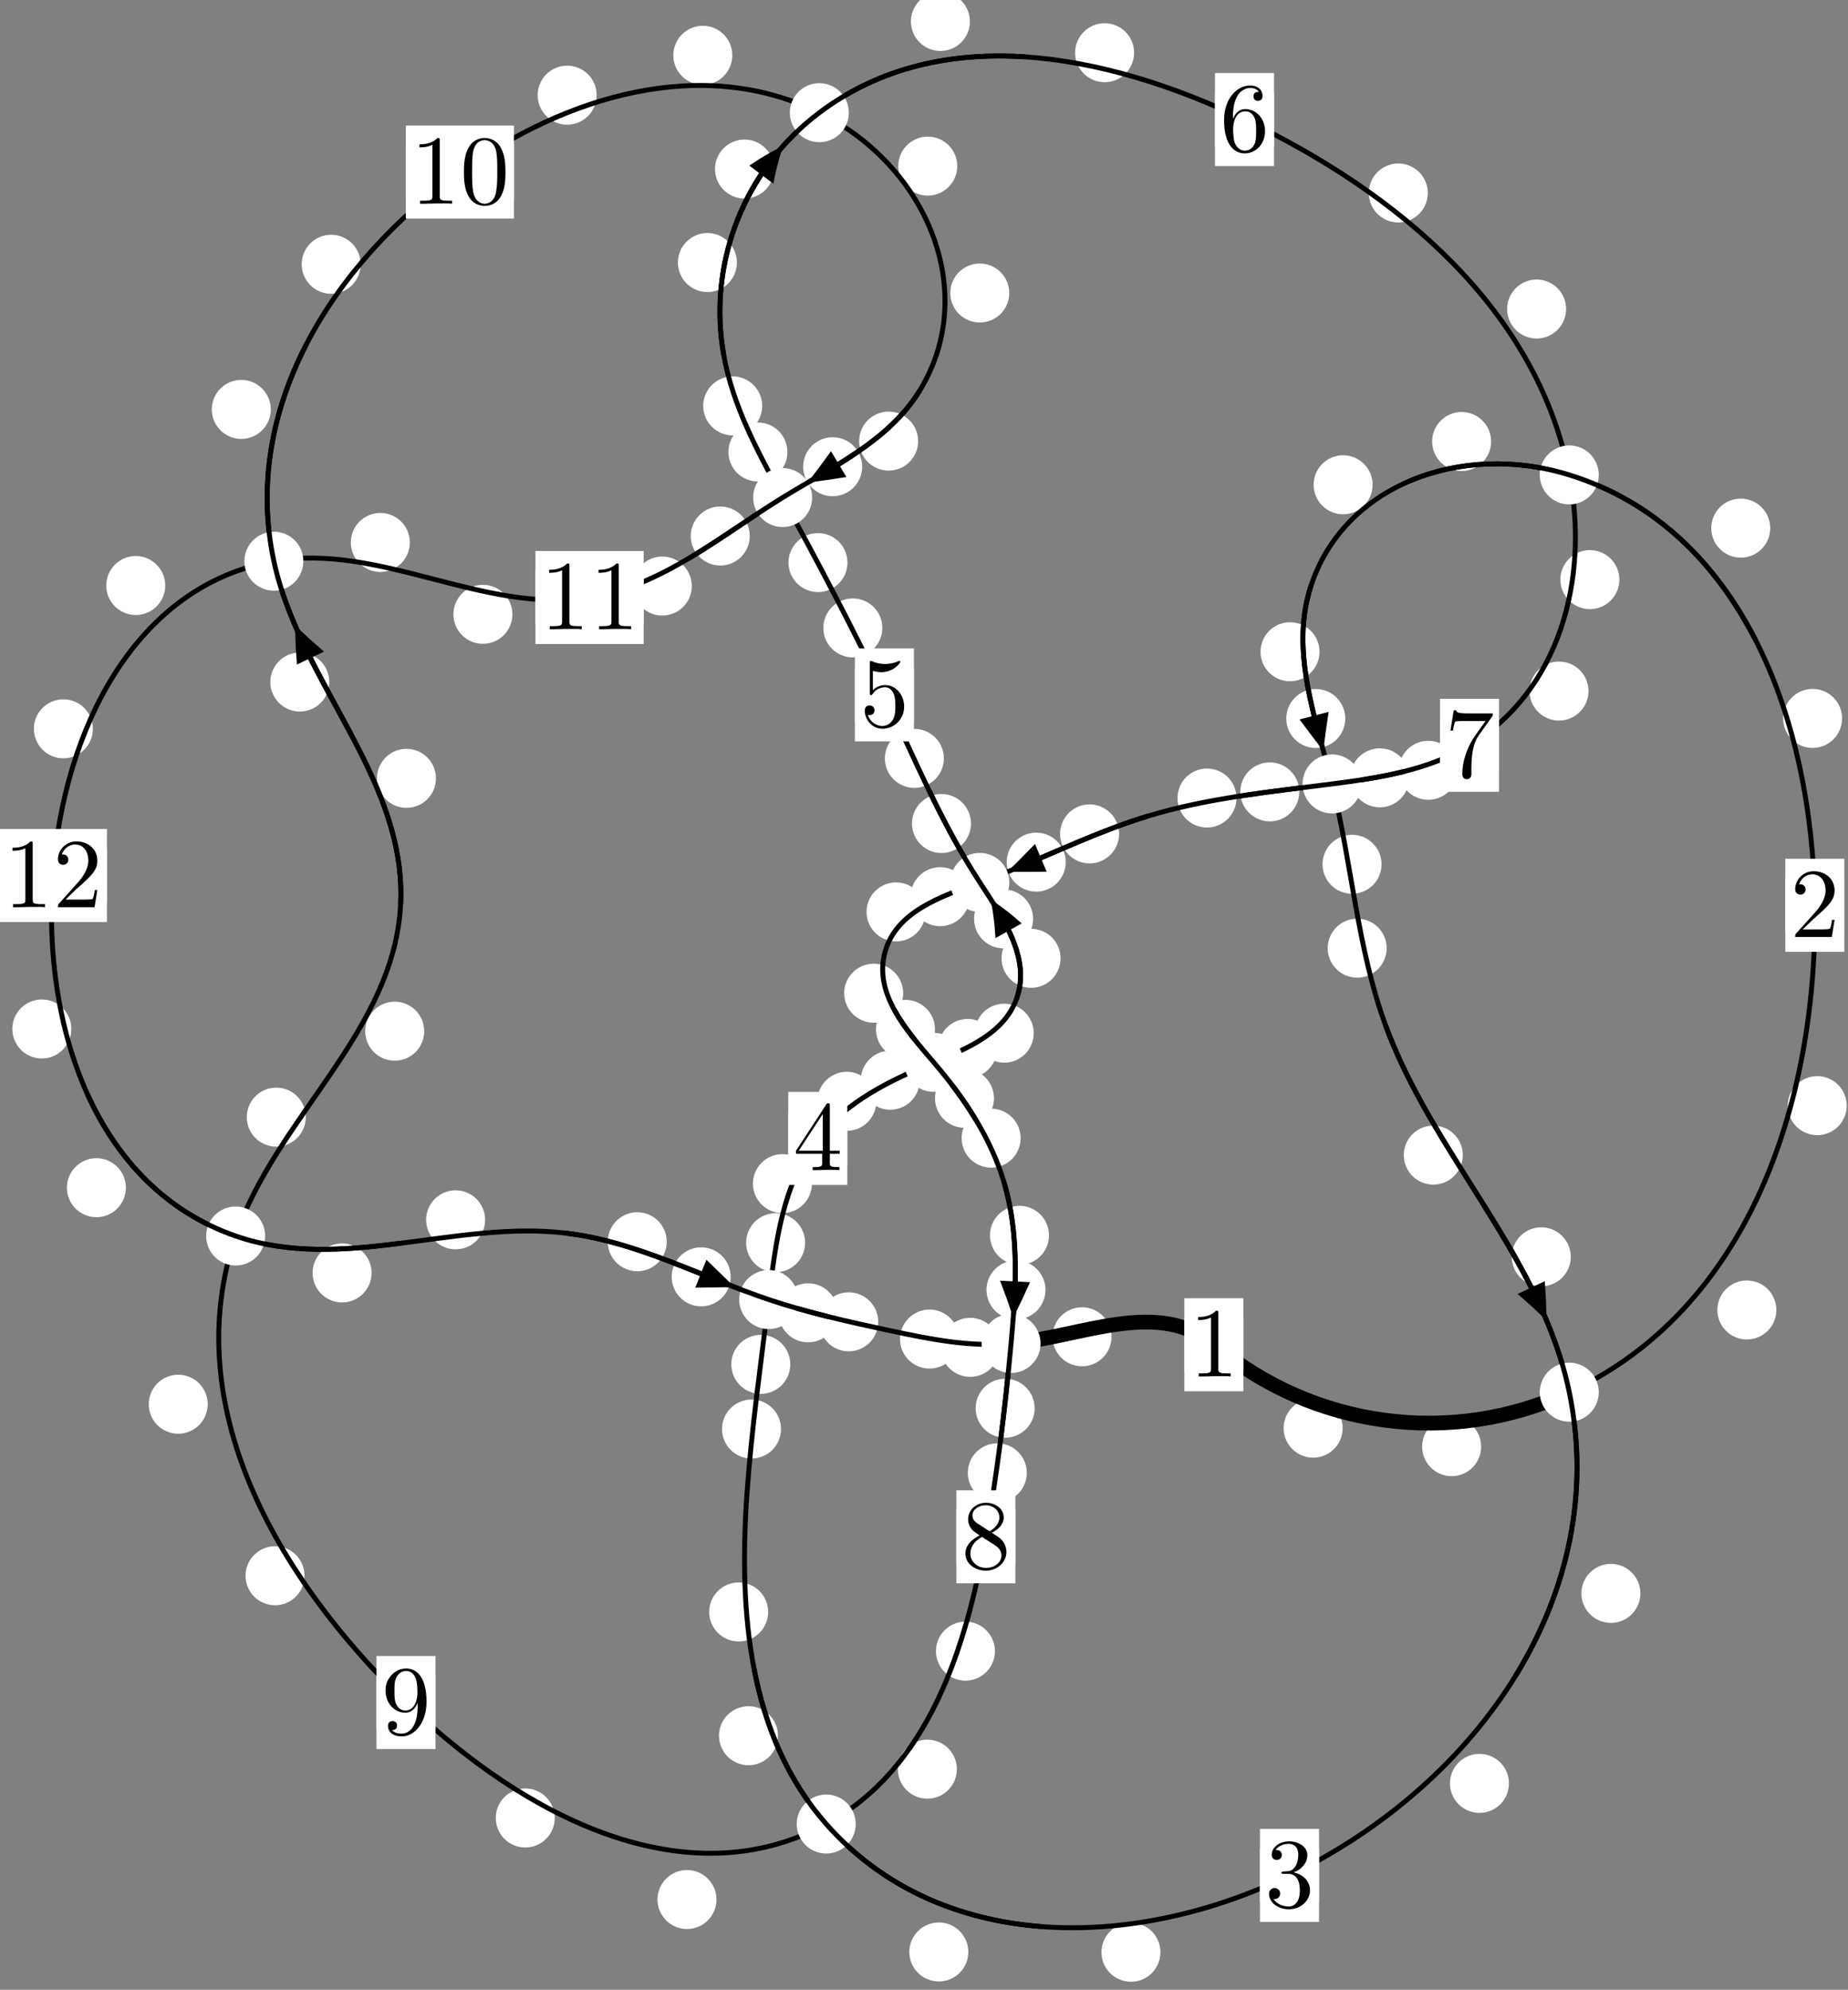 <?xml version="1.0"?>
<!-- Created by MetaPost 1.999 on 2021.07.06:0017 -->
<svg version="1.1" xmlns="http://www.w3.org/2000/svg" xmlns:xlink="http://www.w3.org/1999/xlink" width="187.24" height="201.525" viewBox="0 0 187.24 201.525">
<rect x="0" y="0" width="187.24" height="201.525" fill="#808080" stroke="none"/>
<!-- Original BoundingBox: -159.127640 -59.711349 28.112442 141.813995 -->
  <defs>
    <g transform="scale(0.01,0.01)" id="GLYPHcmr10_48">
      <path style="fill-rule: evenodd;" d="M460 -320C460 -400,455 -480,420 -554C374 -650,292 -666,250 -666C190 -666,117 -640,76 -547C44 -478,39 -400,39 -320C39 -245,43 -155,84 -79C127 2,200 22,249 22C303 22,379 1,423 -94C455 -163,460 -241,460 -320M249 -0C210 -0,151 -25,133 -121C122 -181,122 -273,122 -332C122 -396,122 -462,130 -516C149 -635,224 -644,249 -644C282 -644,348 -626,367 -527C377 -471,377 -395,377 -332C377 -257,377 -189,366 -125C351 -30,294 -0,249 -0"></path>
    </g>
    <g transform="scale(0.01,0.01)" id="GLYPHcmr10_49">
      <path style="fill-rule: evenodd;" d="M294 -640C294 -664,294 -666,271 -666C209 -602,121 -602,89 -602L89 -571C109 -571,168 -571,220 -597L220 -79C220 -43,217 -31,127 -31L95 -31L95 -0L257 -0L130 -3L217 -3L257 -3L297 -3L384 -3L419 -0L419 -31L387 -31C297 -31,294 -42,294 -79"></path>
    </g>
    <g transform="scale(0.01,0.01)" id="GLYPHcmr10_50">
      <path style="fill-rule: evenodd;" d="M127 -77L233 -180C389 -318,449 -372,449 -472C449 -586,359 -666,237 -666C124 -666,50 -574,50 -485C50 -429,100 -429,103 -429C120 -429,155 -441,155 -482C155 -508,137 -534,102 -534C94 -534,92 -534,89 -533C112 -598,166 -635,224 -635C315 -635,358 -554,358 -472C358 -392,308 -313,253 -251L61 -37C50 -26,50 -24,50 -0L421 -0L449 -174L424 -174C419 -144,412 -100,402 -85C395 -77,329 -77,307 -77"></path>
    </g>
    <g transform="scale(0.01,0.01)" id="GLYPHcmr10_51">
      <path style="fill-rule: evenodd;" d="M290 -352C372 -379,430 -449,430 -528C430 -610,342 -666,246 -666C145 -666,69 -606,69 -530C69 -497,91 -478,120 -478C151 -478,171 -500,171 -529C171 -579,124 -579,109 -579C140 -628,206 -641,242 -641C283 -641,338 -619,338 -529C338 -517,336 -459,310 -415C280 -367,246 -364,221 -363C213 -362,189 -360,182 -360C174 -359,167 -358,167 -348C167 -337,174 -337,191 -337L235 -337C317 -337,354 -269,354 -171C354 -35,285 -6,241 -6C198 -6,123 -23,88 -82C123 -77,154 -99,154 -137C154 -173,127 -193,98 -193C74 -193,42 -179,42 -135C42 -44,135 22,244 22C366 22,457 -69,457 -171C457 -253,394 -331,290 -352"></path>
    </g>
    <g transform="scale(0.01,0.01)" id="GLYPHcmr10_52">
      <path style="fill-rule: evenodd;" d="M294 -165L294 -78C294 -42,292 -31,218 -31L197 -31L197 -0L332 -0L238 -3L290 -3L332 -3L374 -3L427 -3L468 -0L468 -31L447 -31C373 -31,371 -42,371 -78L371 -165L471 -165L471 -196L371 -196L371 -651C371 -671,371 -677,355 -677C346 -677,343 -677,335 -665L28 -196L28 -165M300 -196L56 -196L300 -569"></path>
    </g>
    <g transform="scale(0.01,0.01)" id="GLYPHcmr10_53">
      <path style="fill-rule: evenodd;" d="M449 -201C449 -320,367 -420,259 -420C211 -420,168 -404,132 -369L132 -564C152 -558,185 -551,217 -551C340 -551,410 -642,410 -655C410 -661,407 -666,400 -666C399 -666,397 -666,392 -663C372 -654,323 -634,256 -634C216 -634,170 -641,123 -662C115 -665,113 -665,111 -665C101 -665,101 -657,101 -641L101 -345C101 -327,101 -319,115 -319C122 -319,124 -322,128 -328C139 -344,176 -398,257 -398C309 -398,334 -352,342 -334C358 -297,360 -258,360 -208C360 -173,360 -113,336 -71C312 -32,275 -6,229 -6C156 -6,99 -59,82 -118C85 -117,88 -116,99 -116C132 -116,149 -141,149 -165C149 -189,132 -214,99 -214C85 -214,50 -207,50 -161C50 -75,119 22,231 22C347 22,449 -74,449 -201"></path>
    </g>
    <g transform="scale(0.01,0.01)" id="GLYPHcmr10_54">
      <path style="fill-rule: evenodd;" d="M132 -328L132 -352C132 -605,256 -641,307 -641C331 -641,373 -635,395 -601C380 -601,340 -601,340 -556C340 -525,364 -510,386 -510C402 -510,432 -519,432 -558C432 -618,388 -666,305 -666C177 -666,42 -537,42 -316C42 -49,158 22,251 22C362 22,457 -72,457 -204C457 -331,368 -427,257 -427C189 -427,152 -376,132 -328M251 -6C188 -6,158 -66,152 -81C134 -128,134 -208,134 -226C134 -304,166 -404,256 -404C272 -404,318 -404,349 -342C367 -305,367 -254,367 -205C367 -157,367 -107,350 -71C320 -11,274 -6,251 -6"></path>
    </g>
    <g transform="scale(0.01,0.01)" id="GLYPHcmr10_55">
      <path style="fill-rule: evenodd;" d="M476 -609C485 -621,485 -623,485 -644L242 -644C120 -644,118 -657,114 -676L89 -676L56 -470L81 -470C84 -486,93 -549,106 -561C113 -567,191 -567,204 -567L411 -567C400 -551,321 -442,299 -409C209 -274,176 -135,176 -33C176 -23,176 22,222 22C268 22,268 -23,268 -33L268 -84C268 -139,271 -194,279 -248C283 -271,297 -357,341 -419"></path>
    </g>
    <g transform="scale(0.01,0.01)" id="GLYPHcmr10_56">
      <path style="fill-rule: evenodd;" d="M163 -457C117 -487,113 -521,113 -538C113 -599,178 -641,249 -641C322 -641,386 -589,386 -517C386 -460,347 -412,287 -377M309 -362C381 -399,430 -451,430 -517C430 -609,341 -666,250 -666C150 -666,69 -592,69 -499C69 -481,71 -436,113 -389C124 -377,161 -352,186 -335C128 -306,42 -250,42 -151C42 -45,144 22,249 22C362 22,457 -61,457 -168C457 -204,446 -249,408 -291C389 -312,373 -322,309 -362M209 -320L332 -242C360 -223,407 -193,407 -132C407 -58,332 -6,250 -6C164 -6,92 -68,92 -151C92 -209,124 -273,209 -320"></path>
    </g>
    <g transform="scale(0.01,0.01)" id="GLYPHcmr10_57">
      <path style="fill-rule: evenodd;" d="M367 -318L367 -286C367 -52,263 -6,205 -6C188 -6,134 -8,107 -42C151 -42,159 -71,159 -88C159 -119,135 -134,113 -134C97 -134,67 -125,67 -86C67 -19,121 22,206 22C335 22,457 -114,457 -329C457 -598,342 -666,253 -666C198 -666,149 -648,106 -603C65 -558,42 -516,42 -441C42 -316,130 -218,242 -218C303 -218,344 -260,367 -318M243 -241C227 -241,181 -241,150 -304C132 -341,132 -391,132 -440C132 -494,132 -541,153 -578C180 -628,218 -641,253 -641C299 -641,332 -607,349 -562C361 -530,365 -467,365 -421C365 -338,331 -241,243 -241"></path>
    </g>
  </defs>
  <path d="M136.036 144.644C136.036 143.851,135.721 143.091,135.16 142.53C134.6 141.97,133.84 141.655,133.047 141.655C132.254 141.655,131.494 141.97,130.934 142.53C130.373 143.091,130.058 143.851,130.058 144.644C130.058 145.436,130.373 146.196,130.934 146.757C131.494 147.317,132.254 147.632,133.047 147.632C133.84 147.632,134.6 147.317,135.16 146.757C135.721 146.196,136.036 145.436,136.036 144.644Z" style="fill: rgb(100%,100%,100%);stroke: none;"></path>
  <path d="M125.981 136.194C125.981 135.402,125.666 134.641,125.105 134.081C124.545 133.521,123.785 133.206,122.992 133.206C122.199 133.206,121.439 133.521,120.879 134.081C120.318 134.641,120.003 135.402,120.003 136.194C120.003 136.987,120.318 137.747,120.879 138.308C121.439 138.868,122.199 139.183,122.992 139.183C123.785 139.183,124.545 138.868,125.105 138.308C125.666 137.747,125.981 136.987,125.981 136.194Z" style="fill: rgb(100%,100%,100%);stroke: none;"></path>
  <path d="M179.98 132.673C179.98 131.88,179.665 131.12,179.105 130.56C178.544 129.999,177.784 129.684,176.991 129.684C176.199 129.684,175.439 129.999,174.878 130.56C174.318 131.12,174.003 131.88,174.003 132.673C174.003 133.466,174.318 134.226,174.878 134.786C175.439 135.347,176.199 135.662,176.991 135.662C177.784 135.662,178.544 135.347,179.105 134.786C179.665 134.226,179.98 133.466,179.98 132.673Z" style="fill: rgb(100%,100%,100%);stroke: none;"></path>
  <path d="M150.07 146.517C150.07 145.724,149.755 144.964,149.194 144.403C148.634 143.843,147.874 143.528,147.081 143.528C146.288 143.528,145.528 143.843,144.968 144.403C144.407 144.964,144.092 145.724,144.092 146.517C144.092 147.309,144.407 148.069,144.968 148.63C145.528 149.19,146.288 149.505,147.081 149.505C147.874 149.505,148.634 149.19,149.194 148.63C149.755 148.069,150.07 147.309,150.07 146.517Z" style="fill: rgb(100%,100%,100%);stroke: none;"></path>
  <path d="M186.643 72.761C186.643 71.969,186.329 71.208,185.768 70.648C185.208 70.088,184.447 69.773,183.655 69.773C182.862 69.773,182.102 70.088,181.541 70.648C180.981 71.208,180.666 71.969,180.666 72.761C180.666 73.554,180.981 74.314,181.541 74.875C182.102 75.435,182.862 75.75,183.655 75.75C184.447 75.75,185.208 75.435,185.768 74.875C186.329 74.314,186.643 73.554,186.643 72.761Z" style="fill: rgb(100%,100%,100%);stroke: none;"></path>
  <path d="M187.112 111.98C187.112 111.187,186.798 110.427,186.237 109.866C185.677 109.306,184.916 108.991,184.124 108.991C183.331 108.991,182.571 109.306,182.01 109.866C181.45 110.427,181.135 111.187,181.135 111.98C181.135 112.772,181.45 113.532,182.01 114.093C182.571 114.653,183.331 114.968,184.124 114.968C184.916 114.968,185.677 114.653,186.237 114.093C186.798 113.532,187.112 112.772,187.112 111.98Z" style="fill: rgb(100%,100%,100%);stroke: none;"></path>
  <path d="M151.082 44.715C151.082 43.922,150.768 43.162,150.207 42.602C149.647 42.041,148.886 41.726,148.094 41.726C147.301 41.726,146.541 42.041,145.98 42.602C145.42 43.162,145.105 43.922,145.105 44.715C145.105 45.508,145.42 46.268,145.98 46.828C146.541 47.389,147.301 47.704,148.094 47.704C148.886 47.704,149.647 47.389,150.207 46.828C150.768 46.268,151.082 45.508,151.082 44.715Z" style="fill: rgb(100%,100%,100%);stroke: none;"></path>
  <path d="M179.361 53.489C179.361 52.696,179.047 51.936,178.486 51.376C177.926 50.815,177.165 50.5,176.373 50.5C175.58 50.5,174.82 50.815,174.259 51.376C173.699 51.936,173.384 52.696,173.384 53.489C173.384 54.282,173.699 55.042,174.259 55.602C174.82 56.163,175.58 56.478,176.373 56.478C177.165 56.478,177.926 56.163,178.486 55.602C179.047 55.042,179.361 54.282,179.361 53.489Z" style="fill: rgb(100%,100%,100%);stroke: none;"></path>
  <path d="M133.694 66.01C133.694 65.217,133.379 64.457,132.819 63.896C132.258 63.336,131.498 63.021,130.706 63.021C129.913 63.021,129.153 63.336,128.592 63.896C128.032 64.457,127.717 65.217,127.717 66.01C127.717 66.802,128.032 67.562,128.592 68.123C129.153 68.683,129.913 68.998,130.706 68.998C131.498 68.998,132.258 68.683,132.819 68.123C133.379 67.562,133.694 66.802,133.694 66.01Z" style="fill: rgb(100%,100%,100%);stroke: none;"></path>
  <path d="M139.073 49.098C139.073 48.305,138.758 47.545,138.198 46.984C137.637 46.424,136.877 46.109,136.084 46.109C135.292 46.109,134.531 46.424,133.971 46.984C133.411 47.545,133.096 48.305,133.096 49.098C133.096 49.89,133.411 50.651,133.971 51.211C134.531 51.772,135.292 52.086,136.084 52.086C136.877 52.086,137.637 51.772,138.198 51.211C138.758 50.651,139.073 49.89,139.073 49.098Z" style="fill: rgb(100%,100%,100%);stroke: none;"></path>
  <path d="M139.977 87.533C139.977 86.74,139.662 85.98,139.101 85.42C138.541 84.859,137.78 84.544,136.988 84.544C136.195 84.544,135.435 84.859,134.874 85.42C134.314 85.98,133.999 86.74,133.999 87.533C133.999 88.326,134.314 89.086,134.874 89.646C135.435 90.207,136.195 90.522,136.988 90.522C137.78 90.522,138.541 90.207,139.101 89.646C139.662 89.086,139.977 88.326,139.977 87.533Z" style="fill: rgb(100%,100%,100%);stroke: none;"></path>
  <path d="M136.305 72.771C136.305 71.979,135.99 71.218,135.429 70.658C134.869 70.097,134.109 69.783,133.316 69.783C132.523 69.783,131.763 70.097,131.203 70.658C130.642 71.218,130.327 71.979,130.327 72.771C130.327 73.564,130.642 74.324,131.203 74.885C131.763 75.445,132.523 75.76,133.316 75.76C134.109 75.76,134.869 75.445,135.429 74.885C135.99 74.324,136.305 73.564,136.305 72.771Z" style="fill: rgb(100%,100%,100%);stroke: none;"></path>
  <path d="M148.211 116.989C148.211 116.196,147.896 115.436,147.335 114.875C146.775 114.315,146.015 114,145.222 114C144.429 114,143.669 114.315,143.109 114.875C142.548 115.436,142.233 116.196,142.233 116.989C142.233 117.781,142.548 118.542,143.109 119.102C143.669 119.663,144.429 119.978,145.222 119.978C146.015 119.978,146.775 119.663,147.335 119.102C147.896 118.542,148.211 117.781,148.211 116.989Z" style="fill: rgb(100%,100%,100%);stroke: none;"></path>
  <path d="M140.498 96.031C140.498 95.238,140.183 94.478,139.623 93.918C139.062 93.357,138.302 93.042,137.51 93.042C136.717 93.042,135.957 93.357,135.396 93.918C134.836 94.478,134.521 95.238,134.521 96.031C134.521 96.824,134.836 97.584,135.396 98.144C135.957 98.705,136.717 99.02,137.51 99.02C138.302 99.02,139.062 98.705,139.623 98.144C140.183 97.584,140.498 96.824,140.498 96.031Z" style="fill: rgb(100%,100%,100%);stroke: none;"></path>
  <path d="M166.205 161.378C166.205 160.585,165.89 159.825,165.329 159.264C164.769 158.704,164.009 158.389,163.216 158.389C162.423 158.389,161.663 158.704,161.103 159.264C160.542 159.825,160.227 160.585,160.227 161.378C160.227 162.17,160.542 162.931,161.103 163.491C161.663 164.052,162.423 164.366,163.216 164.366C164.009 164.366,164.769 164.052,165.329 163.491C165.89 162.931,166.205 162.17,166.205 161.378Z" style="fill: rgb(100%,100%,100%);stroke: none;"></path>
  <path d="M159.152 127.288C159.152 126.496,158.837 125.736,158.277 125.175C157.716 124.615,156.956 124.3,156.163 124.3C155.37 124.3,154.61 124.615,154.05 125.175C153.489 125.736,153.174 126.496,153.174 127.288C153.174 128.081,153.489 128.841,154.05 129.402C154.61 129.962,155.37 130.277,156.163 130.277C156.956 130.277,157.716 129.962,158.277 129.402C158.837 128.841,159.152 128.081,159.152 127.288Z" style="fill: rgb(100%,100%,100%);stroke: none;"></path>
  <path d="M117.577 197.723C117.577 196.93,117.262 196.17,116.701 195.609C116.141 195.049,115.38 194.734,114.588 194.734C113.795 194.734,113.035 195.049,112.474 195.609C111.914 196.17,111.599 196.93,111.599 197.723C111.599 198.515,111.914 199.275,112.474 199.836C113.035 200.396,113.795 200.711,114.588 200.711C115.38 200.711,116.141 200.396,116.701 199.836C117.262 199.275,117.577 198.515,117.577 197.723Z" style="fill: rgb(100%,100%,100%);stroke: none;"></path>
  <path d="M152.889 180.618C152.889 179.826,152.574 179.066,152.013 178.505C151.453 177.945,150.693 177.63,149.9 177.63C149.107 177.63,148.347 177.945,147.787 178.505C147.226 179.066,146.911 179.826,146.911 180.618C146.911 181.411,147.226 182.171,147.787 182.732C148.347 183.292,149.107 183.607,149.9 183.607C150.693 183.607,151.453 183.292,152.013 182.732C152.574 182.171,152.889 181.411,152.889 180.618Z" style="fill: rgb(100%,100%,100%);stroke: none;"></path>
  <path d="M78.825 175.792C78.825 174.999,78.51 174.239,77.95 173.679C77.389 173.118,76.629 172.803,75.836 172.803C75.044 172.803,74.284 173.118,73.723 173.679C73.163 174.239,72.848 174.999,72.848 175.792C72.848 176.585,73.163 177.345,73.723 177.905C74.284 178.466,75.044 178.781,75.836 178.781C76.629 178.781,77.389 178.466,77.95 177.905C78.51 177.345,78.825 176.585,78.825 175.792Z" style="fill: rgb(100%,100%,100%);stroke: none;"></path>
  <path d="M98.111 197.694C98.111 196.901,97.796 196.141,97.235 195.581C96.675 195.02,95.915 194.705,95.122 194.705C94.329 194.705,93.569 195.02,93.009 195.581C92.448 196.141,92.133 196.901,92.133 197.694C92.133 198.487,92.448 199.247,93.009 199.807C93.569 200.368,94.329 200.683,95.122 200.683C95.915 200.683,96.675 200.368,97.235 199.807C97.796 199.247,98.111 198.487,98.111 197.694Z" style="fill: rgb(100%,100%,100%);stroke: none;"></path>
  <path d="M79.131 144.732C79.131 143.939,78.816 143.179,78.256 142.618C77.695 142.058,76.935 141.743,76.142 141.743C75.35 141.743,74.59 142.058,74.029 142.618C73.469 143.179,73.154 143.939,73.154 144.732C73.154 145.524,73.469 146.284,74.029 146.845C74.59 147.405,75.35 147.72,76.142 147.72C76.935 147.72,77.695 147.405,78.256 146.845C78.816 146.284,79.131 145.524,79.131 144.732Z" style="fill: rgb(100%,100%,100%);stroke: none;"></path>
  <path d="M77.83 163.257C77.83 162.464,77.515 161.704,76.955 161.143C76.394 160.583,75.634 160.268,74.841 160.268C74.049 160.268,73.288 160.583,72.728 161.143C72.167 161.704,71.853 162.464,71.853 163.257C71.853 164.049,72.167 164.81,72.728 165.37C73.288 165.931,74.049 166.245,74.841 166.245C75.634 166.245,76.394 165.931,76.955 165.37C77.515 164.81,77.83 164.049,77.83 163.257Z" style="fill: rgb(100%,100%,100%);stroke: none;"></path>
  <path d="M81.574 125.861C81.574 125.069,81.259 124.309,80.699 123.748C80.138 123.188,79.378 122.873,78.586 122.873C77.793 122.873,77.033 123.188,76.472 123.748C75.912 124.309,75.597 125.069,75.597 125.861C75.597 126.654,75.912 127.414,76.472 127.975C77.033 128.535,77.793 128.85,78.586 128.85C79.378 128.85,80.138 128.535,80.699 127.975C81.259 127.414,81.574 126.654,81.574 125.861Z" style="fill: rgb(100%,100%,100%);stroke: none;"></path>
  <path d="M80.074 138.182C80.074 137.389,79.759 136.629,79.198 136.068C78.638 135.508,77.878 135.193,77.085 135.193C76.292 135.193,75.532 135.508,74.972 136.068C74.411 136.629,74.096 137.389,74.096 138.182C74.096 138.974,74.411 139.735,74.972 140.295C75.532 140.855,76.292 141.17,77.085 141.17C77.878 141.17,78.638 140.855,79.198 140.295C79.759 139.735,80.074 138.974,80.074 138.182Z" style="fill: rgb(100%,100%,100%);stroke: none;"></path>
  <path d="M88.787 111.541C88.787 110.748,88.472 109.988,87.911 109.427C87.351 108.867,86.59 108.552,85.798 108.552C85.005 108.552,84.245 108.867,83.684 109.427C83.124 109.988,82.809 110.748,82.809 111.541C82.809 112.333,83.124 113.094,83.684 113.654C84.245 114.215,85.005 114.529,85.798 114.529C86.59 114.529,87.351 114.215,87.911 113.654C88.472 113.094,88.787 112.333,88.787 111.541Z" style="fill: rgb(100%,100%,100%);stroke: none;"></path>
  <path d="M82.265 119.878C82.265 119.085,81.95 118.325,81.39 117.764C80.829 117.204,80.069 116.889,79.276 116.889C78.484 116.889,77.724 117.204,77.163 117.764C76.603 118.325,76.288 119.085,76.288 119.878C76.288 120.67,76.603 121.43,77.163 121.991C77.724 122.551,78.484 122.866,79.276 122.866C80.069 122.866,80.829 122.551,81.39 121.991C81.95 121.43,82.265 120.67,82.265 119.878Z" style="fill: rgb(100%,100%,100%);stroke: none;"></path>
  <path d="M101.032 106.188C101.032 105.395,100.717 104.635,100.156 104.074C99.596 103.514,98.836 103.199,98.043 103.199C97.25 103.199,96.49 103.514,95.93 104.074C95.369 104.635,95.054 105.395,95.054 106.188C95.054 106.98,95.369 107.74,95.93 108.301C96.49 108.861,97.25 109.176,98.043 109.176C98.836 109.176,99.596 108.861,100.156 108.301C100.717 107.74,101.032 106.98,101.032 106.188Z" style="fill: rgb(100%,100%,100%);stroke: none;"></path>
  <path d="M93.188 109.404C93.188 108.611,92.873 107.851,92.313 107.291C91.752 106.73,90.992 106.415,90.199 106.415C89.407 106.415,88.647 106.73,88.086 107.291C87.526 107.851,87.211 108.611,87.211 109.404C87.211 110.197,87.526 110.957,88.086 111.517C88.647 112.078,89.407 112.393,90.199 112.393C90.992 112.393,91.752 112.078,92.313 111.517C92.873 110.957,93.188 110.197,93.188 109.404Z" style="fill: rgb(100%,100%,100%);stroke: none;"></path>
  <path d="M107.457 97.059C107.457 96.266,107.142 95.506,106.582 94.945C106.021 94.385,105.261 94.07,104.468 94.07C103.676 94.07,102.915 94.385,102.355 94.945C101.794 95.506,101.479 96.266,101.479 97.059C101.479 97.851,101.794 98.612,102.355 99.172C102.915 99.733,103.676 100.047,104.468 100.047C105.261 100.047,106.021 99.733,106.582 99.172C107.142 98.612,107.457 97.851,107.457 97.059Z" style="fill: rgb(100%,100%,100%);stroke: none;"></path>
  <path d="M104.736 104.639C104.736 103.847,104.421 103.087,103.861 102.526C103.3 101.966,102.54 101.651,101.747 101.651C100.955 101.651,100.195 101.966,99.634 102.526C99.074 103.087,98.759 103.847,98.759 104.639C98.759 105.432,99.074 106.192,99.634 106.753C100.195 107.313,100.955 107.628,101.747 107.628C102.54 107.628,103.3 107.313,103.861 106.753C104.421 106.192,104.736 105.432,104.736 104.639Z" style="fill: rgb(100%,100%,100%);stroke: none;"></path>
  <path d="M98.38 83.406C98.38 82.613,98.065 81.853,97.505 81.293C96.944 80.732,96.184 80.417,95.391 80.417C94.599 80.417,93.839 80.732,93.278 81.293C92.718 81.853,92.403 82.613,92.403 83.406C92.403 84.199,92.718 84.959,93.278 85.519C93.839 86.08,94.599 86.395,95.391 86.395C96.184 86.395,96.944 86.08,97.505 85.519C98.065 84.959,98.38 84.199,98.38 83.406Z" style="fill: rgb(100%,100%,100%);stroke: none;"></path>
  <path d="M104.672 93.065C104.672 92.272,104.357 91.512,103.796 90.952C103.236 90.391,102.476 90.076,101.683 90.076C100.89 90.076,100.13 90.391,99.57 90.952C99.009 91.512,98.694 92.272,98.694 93.065C98.694 93.858,99.009 94.618,99.57 95.178C100.13 95.739,100.89 96.054,101.683 96.054C102.476 96.054,103.236 95.739,103.796 95.178C104.357 94.618,104.672 93.858,104.672 93.065Z" style="fill: rgb(100%,100%,100%);stroke: none;"></path>
  <path d="M89.398 63.596C89.398 62.803,89.083 62.043,88.522 61.482C87.962 60.922,87.202 60.607,86.409 60.607C85.616 60.607,84.856 60.922,84.296 61.482C83.735 62.043,83.42 62.803,83.42 63.596C83.42 64.388,83.735 65.149,84.296 65.709C84.856 66.27,85.616 66.584,86.409 66.584C87.202 66.584,87.962 66.27,88.522 65.709C89.083 65.149,89.398 64.388,89.398 63.596Z" style="fill: rgb(100%,100%,100%);stroke: none;"></path>
  <path d="M95.633 76.809C95.633 76.016,95.318 75.256,94.757 74.695C94.197 74.135,93.437 73.82,92.644 73.82C91.851 73.82,91.091 74.135,90.531 74.695C89.97 75.256,89.655 76.016,89.655 76.809C89.655 77.602,89.97 78.362,90.531 78.922C91.091 79.483,91.851 79.798,92.644 79.798C93.437 79.798,94.197 79.483,94.757 78.922C95.318 78.362,95.633 77.602,95.633 76.809Z" style="fill: rgb(100%,100%,100%);stroke: none;"></path>
  <path d="M79.781 45.78C79.781 44.987,79.466 44.227,78.906 43.666C78.345 43.106,77.585 42.791,76.792 42.791C76 42.791,75.24 43.106,74.679 43.666C74.119 44.227,73.804 44.987,73.804 45.78C73.804 46.572,74.119 47.333,74.679 47.893C75.24 48.454,76 48.768,76.792 48.768C77.585 48.768,78.345 48.454,78.906 47.893C79.466 47.333,79.781 46.572,79.781 45.78Z" style="fill: rgb(100%,100%,100%);stroke: none;"></path>
  <path d="M85.867 56.979C85.867 56.186,85.552 55.426,84.991 54.866C84.431 54.305,83.671 53.99,82.878 53.99C82.085 53.99,81.325 54.305,80.765 54.866C80.204 55.426,79.889 56.186,79.889 56.979C79.889 57.772,80.204 58.532,80.765 59.092C81.325 59.653,82.085 59.968,82.878 59.968C83.671 59.968,84.431 59.653,84.991 59.092C85.552 58.532,85.867 57.772,85.867 56.979Z" style="fill: rgb(100%,100%,100%);stroke: none;"></path>
  <path d="M74.663 26.59C74.663 25.797,74.348 25.037,73.788 24.477C73.227 23.916,72.467 23.601,71.674 23.601C70.882 23.601,70.122 23.916,69.561 24.477C69.001 25.037,68.686 25.797,68.686 26.59C68.686 27.383,69.001 28.143,69.561 28.703C70.122 29.264,70.882 29.579,71.674 29.579C72.467 29.579,73.227 29.264,73.788 28.703C74.348 28.143,74.663 27.383,74.663 26.59Z" style="fill: rgb(100%,100%,100%);stroke: none;"></path>
  <path d="M77.227 41.11C77.227 40.317,76.912 39.557,76.351 38.997C75.791 38.436,75.031 38.121,74.238 38.121C73.445 38.121,72.685 38.436,72.125 38.997C71.564 39.557,71.249 40.317,71.249 41.11C71.249 41.903,71.564 42.663,72.125 43.223C72.685 43.784,73.445 44.099,74.238 44.099C75.031 44.099,75.791 43.784,76.351 43.223C76.912 42.663,77.227 41.903,77.227 41.11Z" style="fill: rgb(100%,100%,100%);stroke: none;"></path>
  <path d="M98.271 2.175C98.271 1.382,97.956 0.622,97.396 0.061C96.835 -0.499,96.075 -0.814,95.283 -0.814C94.49 -0.814,93.73 -0.499,93.169 0.061C92.609 0.622,92.294 1.382,92.294 2.175C92.294 2.967,92.609 3.728,93.169 4.288C93.73 4.849,94.49 5.163,95.283 5.163C96.075 5.163,96.835 4.849,97.396 4.288C97.956 3.728,98.271 2.967,98.271 2.175Z" style="fill: rgb(100%,100%,100%);stroke: none;"></path>
  <path d="M78.422 17.121C78.422 16.329,78.107 15.568,77.547 15.008C76.987 14.447,76.226 14.132,75.434 14.132C74.641 14.132,73.881 14.447,73.32 15.008C72.76 15.568,72.445 16.329,72.445 17.121C72.445 17.914,72.76 18.674,73.32 19.235C73.881 19.795,74.641 20.11,75.434 20.11C76.226 20.11,76.987 19.795,77.547 19.235C78.107 18.674,78.422 17.914,78.422 17.121Z" style="fill: rgb(100%,100%,100%);stroke: none;"></path>
  <path d="M144.664 19.547C144.664 18.754,144.35 17.994,143.789 17.434C143.229 16.873,142.468 16.558,141.676 16.558C140.883 16.558,140.123 16.873,139.562 17.434C139.002 17.994,138.687 18.754,138.687 19.547C138.687 20.34,139.002 21.1,139.562 21.66C140.123 22.221,140.883 22.536,141.676 22.536C142.468 22.536,143.229 22.221,143.789 21.66C144.35 21.1,144.664 20.34,144.664 19.547Z" style="fill: rgb(100%,100%,100%);stroke: none;"></path>
  <path d="M114.909 5.34C114.909 4.547,114.594 3.787,114.033 3.226C113.473 2.666,112.713 2.351,111.92 2.351C111.127 2.351,110.367 2.666,109.807 3.226C109.246 3.787,108.931 4.547,108.931 5.34C108.931 6.132,109.246 6.892,109.807 7.453C110.367 8.013,111.127 8.328,111.92 8.328C112.713 8.328,113.473 8.013,114.033 7.453C114.594 6.892,114.909 6.132,114.909 5.34Z" style="fill: rgb(100%,100%,100%);stroke: none;"></path>
  <path d="M164.077 58.703C164.077 57.911,163.762 57.151,163.202 56.59C162.641 56.03,161.881 55.715,161.088 55.715C160.296 55.715,159.535 56.03,158.975 56.59C158.415 57.151,158.1 57.911,158.1 58.703C158.1 59.496,158.415 60.256,158.975 60.817C159.535 61.377,160.296 61.692,161.088 61.692C161.881 61.692,162.641 61.377,163.202 60.817C163.762 60.256,164.077 59.496,164.077 58.703Z" style="fill: rgb(100%,100%,100%);stroke: none;"></path>
  <path d="M158.68 31.298C158.68 30.506,158.365 29.746,157.805 29.185C157.244 28.625,156.484 28.31,155.692 28.31C154.899 28.31,154.139 28.625,153.578 29.185C153.018 29.746,152.703 30.506,152.703 31.298C152.703 32.091,153.018 32.851,153.578 33.412C154.139 33.972,154.899 34.287,155.692 34.287C156.484 34.287,157.244 33.972,157.805 33.412C158.365 32.851,158.68 32.091,158.68 31.298Z" style="fill: rgb(100%,100%,100%);stroke: none;"></path>
  <path d="M147.703 78.015C147.703 77.222,147.388 76.462,146.828 75.901C146.267 75.341,145.507 75.026,144.714 75.026C143.922 75.026,143.162 75.341,142.601 75.901C142.041 76.462,141.726 77.222,141.726 78.015C141.726 78.807,142.041 79.568,142.601 80.128C143.162 80.689,143.922 81.003,144.714 81.003C145.507 81.003,146.267 80.689,146.828 80.128C147.388 79.568,147.703 78.807,147.703 78.015Z" style="fill: rgb(100%,100%,100%);stroke: none;"></path>
  <path d="M160.947 69.99C160.947 69.198,160.632 68.437,160.071 67.877C159.511 67.317,158.751 67.002,157.958 67.002C157.165 67.002,156.405 67.317,155.845 67.877C155.284 68.437,154.969 69.198,154.969 69.99C154.969 70.783,155.284 71.543,155.845 72.104C156.405 72.664,157.165 72.979,157.958 72.979C158.751 72.979,159.511 72.664,160.071 72.104C160.632 71.543,160.947 70.783,160.947 69.99Z" style="fill: rgb(100%,100%,100%);stroke: none;"></path>
  <path d="M131.644 80.202C131.644 79.409,131.329 78.649,130.769 78.088C130.209 77.528,129.448 77.213,128.656 77.213C127.863 77.213,127.103 77.528,126.542 78.088C125.982 78.649,125.667 79.409,125.667 80.202C125.667 80.994,125.982 81.754,126.542 82.315C127.103 82.875,127.863 83.19,128.656 83.19C129.448 83.19,130.209 82.875,130.769 82.315C131.329 81.754,131.644 80.994,131.644 80.202Z" style="fill: rgb(100%,100%,100%);stroke: none;"></path>
  <path d="M142.789 78.779C142.789 77.986,142.474 77.226,141.913 76.665C141.353 76.105,140.593 75.79,139.8 75.79C139.007 75.79,138.247 76.105,137.687 76.665C137.126 77.226,136.811 77.986,136.811 78.779C136.811 79.571,137.126 80.331,137.687 80.892C138.247 81.452,139.007 81.767,139.8 81.767C140.593 81.767,141.353 81.452,141.913 80.892C142.474 80.331,142.789 79.571,142.789 78.779Z" style="fill: rgb(100%,100%,100%);stroke: none;"></path>
  <path d="M113.385 84.457C113.385 83.664,113.07 82.904,112.51 82.343C111.949 81.783,111.189 81.468,110.397 81.468C109.604 81.468,108.844 81.783,108.283 82.343C107.723 82.904,107.408 83.664,107.408 84.457C107.408 85.249,107.723 86.01,108.283 86.57C108.844 87.131,109.604 87.446,110.397 87.446C111.189 87.446,111.949 87.131,112.51 86.57C113.07 86.01,113.385 85.249,113.385 84.457Z" style="fill: rgb(100%,100%,100%);stroke: none;"></path>
  <path d="M125.281 80.824C125.281 80.031,124.966 79.271,124.406 78.711C123.845 78.15,123.085 77.835,122.292 77.835C121.5 77.835,120.739 78.15,120.179 78.711C119.618 79.271,119.304 80.031,119.304 80.824C119.304 81.617,119.618 82.377,120.179 82.937C120.739 83.498,121.5 83.813,122.292 83.813C123.085 83.813,123.845 83.498,124.406 82.937C124.966 82.377,125.281 81.617,125.281 80.824Z" style="fill: rgb(100%,100%,100%);stroke: none;"></path>
  <path d="M98.242 90.816C98.242 90.023,97.927 89.263,97.366 88.702C96.806 88.142,96.046 87.827,95.253 87.827C94.46 87.827,93.7 88.142,93.14 88.702C92.579 89.263,92.264 90.023,92.264 90.816C92.264 91.608,92.579 92.368,93.14 92.929C93.7 93.489,94.46 93.804,95.253 93.804C96.046 93.804,96.806 93.489,97.366 92.929C97.927 92.368,98.242 91.608,98.242 90.816Z" style="fill: rgb(100%,100%,100%);stroke: none;"></path>
  <path d="M107.979 87.315C107.979 86.523,107.664 85.763,107.103 85.202C106.543 84.642,105.783 84.327,104.99 84.327C104.197 84.327,103.437 84.642,102.877 85.202C102.316 85.763,102.001 86.523,102.001 87.315C102.001 88.108,102.316 88.868,102.877 89.429C103.437 89.989,104.197 90.304,104.99 90.304C105.783 90.304,106.543 89.989,107.103 89.429C107.664 88.868,107.979 88.108,107.979 87.315Z" style="fill: rgb(100%,100%,100%);stroke: none;"></path>
  <path d="M91.51 100.594C91.51 99.801,91.196 99.041,90.635 98.48C90.075 97.92,89.314 97.605,88.522 97.605C87.729 97.605,86.969 97.92,86.408 98.48C85.848 99.041,85.533 99.801,85.533 100.594C85.533 101.386,85.848 102.146,86.408 102.707C86.969 103.267,87.729 103.582,88.522 103.582C89.314 103.582,90.075 103.267,90.635 102.707C91.196 102.146,91.51 101.386,91.51 100.594Z" style="fill: rgb(100%,100%,100%);stroke: none;"></path>
  <path d="M93.777 92.358C93.777 91.565,93.462 90.805,92.901 90.244C92.341 89.684,91.581 89.369,90.788 89.369C89.995 89.369,89.235 89.684,88.675 90.244C88.114 90.805,87.799 91.565,87.799 92.358C87.799 93.15,88.114 93.911,88.675 94.471C89.235 95.031,89.995 95.346,90.788 95.346C91.581 95.346,92.341 95.031,92.901 94.471C93.462 93.911,93.777 93.15,93.777 92.358Z" style="fill: rgb(100%,100%,100%);stroke: none;"></path>
  <path d="M100.711 111.234C100.711 110.442,100.396 109.682,99.836 109.121C99.275 108.561,98.515 108.246,97.722 108.246C96.93 108.246,96.17 108.561,95.609 109.121C95.049 109.682,94.734 110.442,94.734 111.234C94.734 112.027,95.049 112.787,95.609 113.348C96.17 113.908,96.93 114.223,97.722 114.223C98.515 114.223,99.275 113.908,99.836 113.348C100.396 112.787,100.711 112.027,100.711 111.234Z" style="fill: rgb(100%,100%,100%);stroke: none;"></path>
  <path d="M94.734 104.254C94.734 103.462,94.419 102.701,93.859 102.141C93.298 101.58,92.538 101.266,91.745 101.266C90.953 101.266,90.192 101.58,89.632 102.141C89.072 102.701,88.757 103.462,88.757 104.254C88.757 105.047,89.072 105.807,89.632 106.368C90.192 106.928,90.953 107.243,91.745 107.243C92.538 107.243,93.298 106.928,93.859 106.368C94.419 105.807,94.734 105.047,94.734 104.254Z" style="fill: rgb(100%,100%,100%);stroke: none;"></path>
  <path d="M106.283 125.113C106.283 124.32,105.968 123.56,105.408 123C104.847 122.439,104.087 122.124,103.294 122.124C102.502 122.124,101.741 122.439,101.181 123C100.621 123.56,100.306 124.32,100.306 125.113C100.306 125.906,100.621 126.666,101.181 127.226C101.741 127.787,102.502 128.102,103.294 128.102C104.087 128.102,104.847 127.787,105.408 127.226C105.968 126.666,106.283 125.906,106.283 125.113Z" style="fill: rgb(100%,100%,100%);stroke: none;"></path>
  <path d="M103.411 115.27C103.411 114.478,103.096 113.717,102.536 113.157C101.975 112.597,101.215 112.282,100.423 112.282C99.63 112.282,98.87 112.597,98.309 113.157C97.749 113.717,97.434 114.478,97.434 115.27C97.434 116.063,97.749 116.823,98.309 117.384C98.87 117.944,99.63 118.259,100.423 118.259C101.215 118.259,101.975 117.944,102.536 117.384C103.096 116.823,103.411 116.063,103.411 115.27Z" style="fill: rgb(100%,100%,100%);stroke: none;"></path>
  <path d="M104.83 142.625C104.83 141.832,104.515 141.072,103.955 140.511C103.394 139.951,102.634 139.636,101.841 139.636C101.049 139.636,100.288 139.951,99.728 140.511C99.168 141.072,98.853 141.832,98.853 142.625C98.853 143.417,99.168 144.177,99.728 144.738C100.288 145.298,101.049 145.613,101.841 145.613C102.634 145.613,103.394 145.298,103.955 144.738C104.515 144.177,104.83 143.417,104.83 142.625Z" style="fill: rgb(100%,100%,100%);stroke: none;"></path>
  <path d="M105.928 130.639C105.928 129.847,105.613 129.087,105.053 128.526C104.492 127.966,103.732 127.651,102.939 127.651C102.147 127.651,101.387 127.966,100.826 128.526C100.266 129.087,99.951 129.847,99.951 130.639C99.951 131.432,100.266 132.192,100.826 132.753C101.387 133.313,102.147 133.628,102.939 133.628C103.732 133.628,104.492 133.313,105.053 132.753C105.613 132.192,105.928 131.432,105.928 130.639Z" style="fill: rgb(100%,100%,100%);stroke: none;"></path>
  <path d="M100.807 167.227C100.807 166.434,100.492 165.674,99.931 165.114C99.371 164.553,98.611 164.238,97.818 164.238C97.025 164.238,96.265 164.553,95.705 165.114C95.144 165.674,94.829 166.434,94.829 167.227C94.829 168.02,95.144 168.78,95.705 169.34C96.265 169.901,97.025 170.216,97.818 170.216C98.611 170.216,99.371 169.901,99.931 169.34C100.492 168.78,100.807 168.02,100.807 167.227Z" style="fill: rgb(100%,100%,100%);stroke: none;"></path>
  <path d="M104.036 149.165C104.036 148.373,103.721 147.612,103.161 147.052C102.6 146.491,101.84 146.176,101.047 146.176C100.255 146.176,99.495 146.491,98.934 147.052C98.374 147.612,98.059 148.373,98.059 149.165C98.059 149.958,98.374 150.718,98.934 151.279C99.495 151.839,100.255 152.154,101.047 152.154C101.84 152.154,102.6 151.839,103.161 151.279C103.721 150.718,104.036 149.958,104.036 149.165Z" style="fill: rgb(100%,100%,100%);stroke: none;"></path>
  <path d="M72.594 192.383C72.594 191.59,72.279 190.83,71.719 190.269C71.159 189.709,70.398 189.394,69.606 189.394C68.813 189.394,68.053 189.709,67.492 190.269C66.932 190.83,66.617 191.59,66.617 192.383C66.617 193.175,66.932 193.936,67.492 194.496C68.053 195.056,68.813 195.371,69.606 195.371C70.398 195.371,71.159 195.056,71.719 194.496C72.279 193.936,72.594 193.175,72.594 192.383Z" style="fill: rgb(100%,100%,100%);stroke: none;"></path>
  <path d="M96.949 179.18C96.949 178.388,96.634 177.628,96.074 177.067C95.513 176.507,94.753 176.192,93.96 176.192C93.168 176.192,92.408 176.507,91.847 177.067C91.287 177.628,90.972 178.388,90.972 179.18C90.972 179.973,91.287 180.733,91.847 181.294C92.408 181.854,93.168 182.169,93.96 182.169C94.753 182.169,95.513 181.854,96.074 181.294C96.634 180.733,96.949 179.973,96.949 179.18Z" style="fill: rgb(100%,100%,100%);stroke: none;"></path>
  <path d="M30.854 159.591C30.854 158.798,30.539 158.038,29.978 157.477C29.418 156.917,28.658 156.602,27.865 156.602C27.072 156.602,26.312 156.917,25.752 157.477C25.191 158.038,24.876 158.798,24.876 159.591C24.876 160.383,25.191 161.143,25.752 161.704C26.312 162.264,27.072 162.579,27.865 162.579C28.658 162.579,29.418 162.264,29.978 161.704C30.539 161.143,30.854 160.383,30.854 159.591Z" style="fill: rgb(100%,100%,100%);stroke: none;"></path>
  <path d="M56.208 184.124C56.208 183.331,55.893 182.571,55.332 182.01C54.772 181.45,54.012 181.135,53.219 181.135C52.426 181.135,51.666 181.45,51.106 182.01C50.545 182.571,50.23 183.331,50.23 184.124C50.23 184.916,50.545 185.677,51.106 186.237C51.666 186.798,52.426 187.113,53.219 187.113C54.012 187.113,54.772 186.798,55.332 186.237C55.893 185.677,56.208 184.916,56.208 184.124Z" style="fill: rgb(100%,100%,100%);stroke: none;"></path>
  <path d="M30.98 113.142C30.98 112.349,30.666 111.589,30.105 111.028C29.545 110.468,28.784 110.153,27.992 110.153C27.199 110.153,26.439 110.468,25.878 111.028C25.318 111.589,25.003 112.349,25.003 113.142C25.003 113.934,25.318 114.694,25.878 115.255C26.439 115.815,27.199 116.13,27.992 116.13C28.784 116.13,29.545 115.815,30.105 115.255C30.666 114.694,30.98 113.934,30.98 113.142Z" style="fill: rgb(100%,100%,100%);stroke: none;"></path>
  <path d="M21.046 142.219C21.046 141.427,20.731 140.667,20.171 140.106C19.61 139.546,18.85 139.231,18.058 139.231C17.265 139.231,16.505 139.546,15.944 140.106C15.384 140.667,15.069 141.427,15.069 142.219C15.069 143.012,15.384 143.772,15.944 144.333C16.505 144.893,17.265 145.208,18.058 145.208C18.85 145.208,19.61 144.893,20.171 144.333C20.731 143.772,21.046 143.012,21.046 142.219Z" style="fill: rgb(100%,100%,100%);stroke: none;"></path>
  <path d="M44.171 78.829C44.171 78.036,43.856 77.276,43.296 76.716C42.735 76.155,41.975 75.84,41.182 75.84C40.39 75.84,39.63 76.155,39.069 76.716C38.509 77.276,38.194 78.036,38.194 78.829C38.194 79.622,38.509 80.382,39.069 80.942C39.63 81.503,40.39 81.818,41.182 81.818C41.975 81.818,42.735 81.503,43.296 80.942C43.856 80.382,44.171 79.622,44.171 78.829Z" style="fill: rgb(100%,100%,100%);stroke: none;"></path>
  <path d="M42.982 104.437C42.982 103.645,42.667 102.884,42.107 102.324C41.546 101.764,40.786 101.449,39.993 101.449C39.201 101.449,38.441 101.764,37.88 102.324C37.32 102.884,37.005 103.645,37.005 104.437C37.005 105.23,37.32 105.99,37.88 106.551C38.441 107.111,39.201 107.426,39.993 107.426C40.786 107.426,41.546 107.111,42.107 106.551C42.667 105.99,42.982 105.23,42.982 104.437Z" style="fill: rgb(100%,100%,100%);stroke: none;"></path>
  <path d="M27.436 41.465C27.436 40.672,27.121 39.912,26.561 39.352C26 38.791,25.24 38.476,24.447 38.476C23.655 38.476,22.895 38.791,22.334 39.352C21.774 39.912,21.459 40.672,21.459 41.465C21.459 42.258,21.774 43.018,22.334 43.578C22.895 44.139,23.655 44.454,24.447 44.454C25.24 44.454,26 44.139,26.561 43.578C27.121 43.018,27.436 42.258,27.436 41.465Z" style="fill: rgb(100%,100%,100%);stroke: none;"></path>
  <path d="M33.366 69.076C33.366 68.283,33.051 67.523,32.49 66.962C31.93 66.402,31.17 66.087,30.377 66.087C29.584 66.087,28.824 66.402,28.264 66.962C27.703 67.523,27.388 68.283,27.388 69.076C27.388 69.868,27.703 70.629,28.264 71.189C28.824 71.75,29.584 72.064,30.377 72.064C31.17 72.064,31.93 71.75,32.49 71.189C33.051 70.629,33.366 69.868,33.366 69.076Z" style="fill: rgb(100%,100%,100%);stroke: none;"></path>
  <path d="M60.454 9.639C60.454 8.846,60.139 8.086,59.578 7.526C59.018 6.965,58.258 6.65,57.465 6.65C56.672 6.65,55.912 6.965,55.352 7.526C54.791 8.086,54.476 8.846,54.476 9.639C54.476 10.432,54.791 11.192,55.352 11.752C55.912 12.313,56.672 12.628,57.465 12.628C58.258 12.628,59.018 12.313,59.578 11.752C60.139 11.192,60.454 10.432,60.454 9.639Z" style="fill: rgb(100%,100%,100%);stroke: none;"></path>
  <path d="M36.543 26.765C36.543 25.972,36.228 25.212,35.668 24.651C35.107 24.091,34.347 23.776,33.555 23.776C32.762 23.776,32.002 24.091,31.441 24.651C30.881 25.212,30.566 25.972,30.566 26.765C30.566 27.557,30.881 28.318,31.441 28.878C32.002 29.439,32.762 29.753,33.555 29.753C34.347 29.753,35.107 29.439,35.668 28.878C36.228 28.318,36.543 27.557,36.543 26.765Z" style="fill: rgb(100%,100%,100%);stroke: none;"></path>
  <path d="M96.991 16.824C96.991 16.031,96.676 15.271,96.116 14.711C95.555 14.15,94.795 13.835,94.003 13.835C93.21 13.835,92.45 14.15,91.889 14.711C91.329 15.271,91.014 16.031,91.014 16.824C91.014 17.617,91.329 18.377,91.889 18.937C92.45 19.498,93.21 19.813,94.003 19.813C94.795 19.813,95.555 19.498,96.116 18.937C96.676 18.377,96.991 17.617,96.991 16.824Z" style="fill: rgb(100%,100%,100%);stroke: none;"></path>
  <path d="M74.198 5.6C74.198 4.807,73.883 4.047,73.322 3.487C72.762 2.926,72.002 2.611,71.209 2.611C70.416 2.611,69.656 2.926,69.096 3.487C68.535 4.047,68.22 4.807,68.22 5.6C68.22 6.393,68.535 7.153,69.096 7.713C69.656 8.274,70.416 8.589,71.209 8.589C72.002 8.589,72.762 8.274,73.322 7.713C73.883 7.153,74.198 6.393,74.198 5.6Z" style="fill: rgb(100%,100%,100%);stroke: none;"></path>
  <path d="M93.026 44.673C93.026 43.881,92.711 43.12,92.15 42.56C91.59 41.999,90.83 41.685,90.037 41.685C89.244 41.685,88.484 41.999,87.924 42.56C87.363 43.12,87.048 43.881,87.048 44.673C87.048 45.466,87.363 46.226,87.924 46.787C88.484 47.347,89.244 47.662,90.037 47.662C90.83 47.662,91.59 47.347,92.15 46.787C92.711 46.226,93.026 45.466,93.026 44.673Z" style="fill: rgb(100%,100%,100%);stroke: none;"></path>
  <path d="M102.26 29.676C102.26 28.884,101.945 28.123,101.384 27.563C100.824 27.003,100.064 26.688,99.271 26.688C98.478 26.688,97.718 27.003,97.158 27.563C96.597 28.123,96.282 28.884,96.282 29.676C96.282 30.469,96.597 31.229,97.158 31.79C97.718 32.35,98.478 32.665,99.271 32.665C100.064 32.665,100.824 32.35,101.384 31.79C101.945 31.229,102.26 30.469,102.26 29.676Z" style="fill: rgb(100%,100%,100%);stroke: none;"></path>
  <path d="M75.964 54.287C75.964 53.494,75.649 52.734,75.089 52.174C74.528 51.613,73.768 51.298,72.975 51.298C72.183 51.298,71.423 51.613,70.862 52.174C70.302 52.734,69.987 53.494,69.987 54.287C69.987 55.08,70.302 55.84,70.862 56.4C71.423 56.961,72.183 57.276,72.975 57.276C73.768 57.276,74.528 56.961,75.089 56.4C75.649 55.84,75.964 55.08,75.964 54.287Z" style="fill: rgb(100%,100%,100%);stroke: none;"></path>
  <path d="M87.355 47.27C87.355 46.477,87.04 45.717,86.48 45.156C85.919 44.596,85.159 44.281,84.366 44.281C83.574 44.281,82.813 44.596,82.253 45.156C81.692 45.717,81.378 46.477,81.378 47.27C81.378 48.062,81.692 48.823,82.253 49.383C82.813 49.943,83.574 50.258,84.366 50.258C85.159 50.258,85.919 49.943,86.48 49.383C87.04 48.823,87.355 48.062,87.355 47.27Z" style="fill: rgb(100%,100%,100%);stroke: none;"></path>
  <path d="M51.917 62.218C51.917 61.426,51.602 60.666,51.042 60.105C50.481 59.545,49.721 59.23,48.928 59.23C48.136 59.23,47.376 59.545,46.815 60.105C46.255 60.666,45.94 61.426,45.94 62.218C45.94 63.011,46.255 63.771,46.815 64.332C47.376 64.892,48.136 65.207,48.928 65.207C49.721 65.207,50.481 64.892,51.042 64.332C51.602 63.771,51.917 63.011,51.917 62.218Z" style="fill: rgb(100%,100%,100%);stroke: none;"></path>
  <path d="M70.092 59.356C70.092 58.563,69.777 57.803,69.217 57.243C68.656 56.682,67.896 56.367,67.103 56.367C66.311 56.367,65.551 56.682,64.99 57.243C64.43 57.803,64.115 58.563,64.115 59.356C64.115 60.149,64.43 60.909,64.99 61.469C65.551 62.03,66.311 62.345,67.103 62.345C67.896 62.345,68.656 62.03,69.217 61.469C69.777 60.909,70.092 60.149,70.092 59.356Z" style="fill: rgb(100%,100%,100%);stroke: none;"></path>
  <path d="M16.743 59.301C16.743 58.508,16.429 57.748,15.868 57.188C15.308 56.627,14.547 56.312,13.755 56.312C12.962 56.312,12.202 56.627,11.641 57.188C11.081 57.748,10.766 58.508,10.766 59.301C10.766 60.094,11.081 60.854,11.641 61.414C12.202 61.975,12.962 62.29,13.755 62.29C14.547 62.29,15.308 61.975,15.868 61.414C16.429 60.854,16.743 60.094,16.743 59.301Z" style="fill: rgb(100%,100%,100%);stroke: none;"></path>
  <path d="M41.523 54.939C41.523 54.146,41.208 53.386,40.648 52.825C40.087 52.265,39.327 51.95,38.534 51.95C37.742 51.95,36.981 52.265,36.421 52.825C35.861 53.386,35.546 54.146,35.546 54.939C35.546 55.731,35.861 56.492,36.421 57.052C36.981 57.613,37.742 57.928,38.534 57.928C39.327 57.928,40.087 57.613,40.648 57.052C41.208 56.492,41.523 55.731,41.523 54.939Z" style="fill: rgb(100%,100%,100%);stroke: none;"></path>
  <path d="M7.226 104.214C7.226 103.421,6.911 102.661,6.35 102.101C5.79 101.54,5.03 101.225,4.237 101.225C3.444 101.225,2.684 101.54,2.124 102.101C1.563 102.661,1.248 103.421,1.248 104.214C1.248 105.007,1.563 105.767,2.124 106.327C2.684 106.888,3.444 107.203,4.237 107.203C5.03 107.203,5.79 106.888,6.35 106.327C6.911 105.767,7.226 105.007,7.226 104.214Z" style="fill: rgb(100%,100%,100%);stroke: none;"></path>
  <path d="M9.409 73.814C9.409 73.022,9.095 72.262,8.534 71.701C7.974 71.141,7.213 70.826,6.421 70.826C5.628 70.826,4.868 71.141,4.307 71.701C3.747 72.262,3.432 73.022,3.432 73.814C3.432 74.607,3.747 75.367,4.307 75.928C4.868 76.488,5.628 76.803,6.421 76.803C7.213 76.803,7.974 76.488,8.534 75.928C9.095 75.367,9.409 74.607,9.409 73.814Z" style="fill: rgb(100%,100%,100%);stroke: none;"></path>
  <path d="M37.649 128.922C37.649 128.13,37.334 127.37,36.774 126.809C36.213 126.249,35.453 125.934,34.66 125.934C33.868 125.934,33.108 126.249,32.547 126.809C31.987 127.37,31.672 128.13,31.672 128.922C31.672 129.715,31.987 130.475,32.547 131.036C33.108 131.596,33.868 131.911,34.66 131.911C35.453 131.911,36.213 131.596,36.774 131.036C37.334 130.475,37.649 129.715,37.649 128.922Z" style="fill: rgb(100%,100%,100%);stroke: none;"></path>
  <path d="M12.756 120.289C12.756 119.497,12.441 118.737,11.881 118.176C11.32 117.616,10.56 117.301,9.767 117.301C8.975 117.301,8.215 117.616,7.654 118.176C7.094 118.737,6.779 119.497,6.779 120.289C6.779 121.082,7.094 121.842,7.654 122.403C8.215 122.963,8.975 123.278,9.767 123.278C10.56 123.278,11.32 122.963,11.881 122.403C12.441 121.842,12.756 121.082,12.756 120.289Z" style="fill: rgb(100%,100%,100%);stroke: none;"></path>
  <path d="M67.556 125.764C67.556 124.971,67.241 124.211,66.681 123.65C66.12 123.09,65.36 122.775,64.568 122.775C63.775 122.775,63.015 123.09,62.454 123.65C61.894 124.211,61.579 124.971,61.579 125.764C61.579 126.556,61.894 127.316,62.454 127.877C63.015 128.437,63.775 128.752,64.568 128.752C65.36 128.752,66.12 128.437,66.681 127.877C67.241 127.316,67.556 126.556,67.556 125.764Z" style="fill: rgb(100%,100%,100%);stroke: none;"></path>
  <path d="M49.152 123.543C49.152 122.751,48.837 121.99,48.277 121.43C47.716 120.869,46.956 120.554,46.163 120.554C45.371 120.554,44.611 120.869,44.05 121.43C43.49 121.99,43.175 122.751,43.175 123.543C43.175 124.336,43.49 125.096,44.05 125.657C44.611 126.217,45.371 126.532,46.163 126.532C46.956 126.532,47.716 126.217,48.277 125.657C48.837 125.096,49.152 124.336,49.152 123.543Z" style="fill: rgb(100%,100%,100%);stroke: none;"></path>
  <path d="M84.865 132.96C84.865 132.168,84.55 131.407,83.99 130.847C83.429 130.286,82.669 129.972,81.877 129.972C81.084 129.972,80.324 130.286,79.763 130.847C79.203 131.407,78.888 132.168,78.888 132.96C78.888 133.753,79.203 134.513,79.763 135.074C80.324 135.634,81.084 135.949,81.877 135.949C82.669 135.949,83.429 135.634,83.99 135.074C84.55 134.513,84.865 133.753,84.865 132.96Z" style="fill: rgb(100%,100%,100%);stroke: none;"></path>
  <path d="M74.032 129.318C74.032 128.525,73.717 127.765,73.157 127.204C72.596 126.644,71.836 126.329,71.043 126.329C70.251 126.329,69.491 126.644,68.93 127.204C68.37 127.765,68.055 128.525,68.055 129.318C68.055 130.11,68.37 130.871,68.93 131.431C69.491 131.992,70.251 132.306,71.043 132.306C71.836 132.306,72.596 131.992,73.157 131.431C73.717 130.871,74.032 130.11,74.032 129.318Z" style="fill: rgb(100%,100%,100%);stroke: none;"></path>
  <path d="M97.166 135.62C97.166 134.827,96.851 134.067,96.291 133.506C95.73 132.946,94.97 132.631,94.177 132.631C93.385 132.631,92.624 132.946,92.064 133.506C91.504 134.067,91.189 134.827,91.189 135.62C91.189 136.412,91.504 137.172,92.064 137.733C92.624 138.293,93.385 138.608,94.177 138.608C94.97 138.608,95.73 138.293,96.291 137.733C96.851 137.172,97.166 136.412,97.166 135.62Z" style="fill: rgb(100%,100%,100%);stroke: none;"></path>
  <path d="M88.983 133.873C88.983 133.08,88.668 132.32,88.107 131.76C87.547 131.199,86.787 130.884,85.994 130.884C85.201 130.884,84.441 131.199,83.881 131.76C83.32 132.32,83.005 133.08,83.005 133.873C83.005 134.666,83.32 135.426,83.881 135.986C84.441 136.547,85.201 136.862,85.994 136.862C86.787 136.862,87.547 136.547,88.107 135.986C88.668 135.426,88.983 134.666,88.983 133.873Z" style="fill: rgb(100%,100%,100%);stroke: none;"></path>
  <path d="M112.62 135.388C112.62 134.595,112.305 133.835,111.744 133.275C111.184 132.714,110.423 132.399,109.631 132.399C108.838 132.399,108.078 132.714,107.517 133.275C106.957 133.835,106.642 134.595,106.642 135.388C106.642 136.181,106.957 136.941,107.517 137.501C108.078 138.062,108.838 138.377,109.631 138.377C110.423 138.377,111.184 138.062,111.744 137.501C112.305 136.941,112.62 136.181,112.62 135.388Z" style="fill: rgb(100%,100%,100%);stroke: none;"></path>
  <path d="M101.287 136.458C101.287 135.666,100.972 134.906,100.411 134.345C99.851 133.785,99.091 133.47,98.298 133.47C97.505 133.47,96.745 133.785,96.185 134.345C95.624 134.906,95.309 135.666,95.309 136.458C95.309 137.251,95.624 138.011,96.185 138.572C96.745 139.132,97.505 139.447,98.298 139.447C99.091 139.447,99.851 139.132,100.411 138.572C100.972 138.011,101.287 137.251,101.287 136.458Z" style="fill: rgb(100%,100%,100%);stroke: none;"></path>
  <path d="M122.992 136.194C133.047 144.644,147.081 146.517,159 141C176.991 132.673,184.124 111.98,183.881 91.689C183.655 72.761,176.373 53.489,159 48.099C148.094 44.715,136.084 49.098,132.784 59.474C130.706 66.01,133.316 72.771,134.964 79.396C136.988 87.533,137.51 96.031,140.408 103.909C145.222 116.989,156.163 127.288,159 141C163.216 161.378,149.9 180.618,130.654 189.941C114.588 197.723,95.122 197.694,83.712 184.736C75.836 175.792,74.841 163.257,75.679 151.328C76.142 144.732,77.085 138.182,77.884 131.618C78.586 125.861,79.276 119.878,82.858 115.299C85.798 111.541,90.199 109.404,94.607 107.596C98.043 106.188,101.747 104.639,102.995 101.164C104.468 97.059,101.683 93.065,99.276 89.37C95.391 83.406,92.644 76.809,89.609 70.376C86.409 63.596,82.878 56.979,79.298 50.392C76.792 45.78,74.238 41.11,73.324 35.933C71.674 26.59,75.434 17.121,83.014 11.413C95.283 2.175,111.92 5.34,126.094 12.107C141.676 19.547,155.692 31.298,159 48.099C161.088 58.703,157.958 69.99,148.892 75.483C144.714 78.015,139.8 78.779,134.964 79.396C128.656 80.202,122.292 80.824,116.206 82.683C110.397 84.457,104.99 87.315,99.276 89.37C95.253 90.816,90.788 92.358,89.67 96.42C88.522 100.594,91.745 104.254,94.607 107.596C97.722 111.234,100.423 115.27,101.765 119.872C103.294 125.113,102.939 130.639,102.442 136.067C101.841 142.625,101.047 149.165,99.888 155.648C97.818 167.227,93.96 179.18,83.712 184.736C69.606 192.383,53.219 184.124,41.137 172.433C27.865 159.591,18.058 142.219,23.878 125.183C27.992 113.142,39.993 104.437,40.593 91.52C41.182 78.829,30.377 69.076,27.749 56.838C24.447 41.465,33.555 26.765,46.595 17.425C57.465 9.639,71.209 5.6,83.014 11.413C94.003 16.824,99.271 29.676,93.172 39.582C90.037 44.673,84.366 47.27,79.298 50.392C72.975 54.287,67.103 59.356,59.733 60.517C48.928 62.218,38.534 54.939,27.749 56.838C13.755 59.301,6.421 73.814,5.354 88.669C4.237 104.214,9.767 120.289,23.878 125.183C34.66 128.922,46.163 123.543,57.386 124.897C64.568 125.764,71.043 129.318,77.884 131.618C81.877 132.96,85.994 133.873,90.112 134.752C94.177 135.62,98.298 136.458,102.442 136.067C109.631 135.388,117.374 131.474,122.992 136.194" style="stroke:rgb(0%,0%,0%); stroke-width: 0.498;stroke-linecap: round;stroke-linejoin: round;stroke-miterlimit: 10;fill: none;"></path>
  <path d="M122.992 136.194C133.047 144.644,147.081 146.517,159 141" style="stroke:rgb(0%,0%,0%); stroke-width: 1.494;stroke-linecap: round;stroke-linejoin: round;stroke-miterlimit: 10;fill: none;"></path>
  <path d="M102.442 136.067C109.631 135.388,117.374 131.474,122.992 136.194" style="stroke:rgb(0%,0%,0%); stroke-width: 1.494;stroke-linecap: round;stroke-linejoin: round;stroke-miterlimit: 10;fill: none;"></path>
  <path d="M161.989 141C161.989 140.207,161.674 139.447,161.113 138.887C160.553 138.326,159.793 138.011,159 138.011C158.207 138.011,157.447 138.326,156.887 138.887C156.326 139.447,156.011 140.207,156.011 141C156.011 141.793,156.326 142.553,156.887 143.113C157.447 143.674,158.207 143.989,159 143.989C159.793 143.989,160.553 143.674,161.113 143.113C161.674 142.553,161.989 141.793,161.989 141Z" style="fill: rgb(100%,100%,100%);stroke: none;"></path>
  <path d="M150.445 122.218C154.137 128.141,157.582 134.144,159 141C161.108 151.189,158.833 161.093,153.625 169.616" style="stroke:rgb(0%,0%,0%); stroke-width: 0.498;stroke-linecap: round;stroke-linejoin: round;stroke-miterlimit: 10;fill: none;"></path>
  <path d="M137.952 79.396C137.952 78.603,137.638 77.843,137.077 77.283C136.517 76.722,135.756 76.407,134.964 76.407C134.171 76.407,133.411 76.722,132.85 77.283C132.29 77.843,131.975 78.603,131.975 79.396C131.975 80.189,132.29 80.949,132.85 81.509C133.411 82.07,134.171 82.385,134.964 82.385C135.756 82.385,136.517 82.07,137.077 81.509C137.638 80.949,137.952 80.189,137.952 79.396Z" style="fill: rgb(100%,100%,100%);stroke: none;"></path>
  <path d="M142.175 78.157C139.82 78.742,137.382 79.087,134.964 79.396C131.81 79.799,128.642 80.156,125.502 80.644" style="stroke:rgb(0%,0%,0%); stroke-width: 0.498;stroke-linecap: round;stroke-linejoin: round;stroke-miterlimit: 10;fill: none;"></path>
  <path d="M86.701 184.736C86.701 183.943,86.386 183.183,85.825 182.623C85.265 182.062,84.505 181.747,83.712 181.747C82.919 181.747,82.159 182.062,81.599 182.623C81.038 183.183,80.723 183.943,80.723 184.736C80.723 185.529,81.038 186.289,81.599 186.849C82.159 187.41,82.919 187.725,83.712 187.725C84.505 187.725,85.265 187.41,85.825 186.849C86.386 186.289,86.701 185.529,86.701 184.736Z" style="fill: rgb(100%,100%,100%);stroke: none;"></path>
  <path d="M105.437 195.116C97.136 194.462,89.417 191.215,83.712 184.736C79.774 180.264,77.556 174.894,76.428 169.151" style="stroke:rgb(0%,0%,0%); stroke-width: 0.498;stroke-linecap: round;stroke-linejoin: round;stroke-miterlimit: 10;fill: none;"></path>
  <path d="M97.596 107.596C97.596 106.804,97.281 106.044,96.721 105.483C96.16 104.923,95.4 104.608,94.607 104.608C93.815 104.608,93.054 104.923,92.494 105.483C91.933 106.044,91.618 106.804,91.618 107.596C91.618 108.389,91.933 109.149,92.494 109.71C93.054 110.27,93.815 110.585,94.607 110.585C95.4 110.585,96.16 110.27,96.721 109.71C97.281 109.149,97.596 108.389,97.596 107.596Z" style="fill: rgb(100%,100%,100%);stroke: none;"></path>
  <path d="M90.635 102.32C91.655 104.175,93.176 105.925,94.607 107.596C96.165 109.415,97.619 111.334,98.851 113.373" style="stroke:rgb(0%,0%,0%); stroke-width: 0.498;stroke-linecap: round;stroke-linejoin: round;stroke-miterlimit: 10;fill: none;"></path>
  <path d="M82.287 50.392C82.287 49.599,81.972 48.839,81.412 48.278C80.851 47.718,80.091 47.403,79.298 47.403C78.506 47.403,77.746 47.718,77.185 48.278C76.625 48.839,76.31 49.599,76.31 50.392C76.31 51.184,76.625 51.944,77.185 52.505C77.746 53.065,78.506 53.38,79.298 53.38C80.091 53.38,80.851 53.065,81.412 52.505C81.972 51.944,82.287 51.184,82.287 50.392Z" style="fill: rgb(100%,100%,100%);stroke: none;"></path>
  <path d="M86.96 45.725C84.517 47.401,81.832 48.831,79.298 50.392C76.137 52.339,73.088 54.58,69.909 56.48" style="stroke:rgb(0%,0%,0%); stroke-width: 0.498;stroke-linecap: round;stroke-linejoin: round;stroke-miterlimit: 10;fill: none;"></path>
  <path d="M161.989 48.099C161.989 47.306,161.674 46.546,161.113 45.986C160.553 45.425,159.793 45.11,159 45.11C158.207 45.11,157.447 45.425,156.887 45.986C156.326 46.546,156.011 47.306,156.011 48.099C156.011 48.892,156.326 49.652,156.887 50.212C157.447 50.773,158.207 51.088,159 51.088C159.793 51.088,160.553 50.773,161.113 50.212C161.674 49.652,161.989 48.892,161.989 48.099Z" style="fill: rgb(100%,100%,100%);stroke: none;"></path>
  <path d="M177.87 64.817C173.85 56.96,167.686 50.794,159 48.099C153.547 46.407,147.818 46.657,143.04 48.626" style="stroke:rgb(0%,0%,0%); stroke-width: 0.498;stroke-linecap: round;stroke-linejoin: round;stroke-miterlimit: 10;fill: none;"></path>
  <path d="M102.265 89.37C102.265 88.577,101.95 87.817,101.389 87.256C100.829 86.696,100.069 86.381,99.276 86.381C98.483 86.381,97.723 86.696,97.163 87.256C96.602 87.817,96.287 88.577,96.287 89.37C96.287 90.162,96.602 90.922,97.163 91.483C97.723 92.043,98.483 92.358,99.276 92.358C100.069 92.358,100.829 92.043,101.389 91.483C101.95 90.922,102.265 90.162,102.265 89.37Z" style="fill: rgb(100%,100%,100%);stroke: none;"></path>
  <path d="M102.591 95.113C101.777 93.14,100.479 91.217,99.276 89.37C97.334 86.388,95.676 83.248,94.124 80.049" style="stroke:rgb(0%,0%,0%); stroke-width: 0.498;stroke-linecap: round;stroke-linejoin: round;stroke-miterlimit: 10;fill: none;"></path>
  <path d="M105.431 136.067C105.431 135.274,105.116 134.514,104.555 133.954C103.995 133.393,103.235 133.078,102.442 133.078C101.649 133.078,100.889 133.393,100.329 133.954C99.768 134.514,99.453 135.274,99.453 136.067C99.453 136.86,99.768 137.62,100.329 138.18C100.889 138.741,101.649 139.056,102.442 139.056C103.235 139.056,103.995 138.741,104.555 138.18C105.116 137.62,105.431 136.86,105.431 136.067Z" style="fill: rgb(100%,100%,100%);stroke: none;"></path>
  <path d="M102.864 127.9C102.904 130.615,102.691 133.353,102.442 136.067C102.142 139.346,101.793 142.62,101.375 145.886" style="stroke:rgb(0%,0%,0%); stroke-width: 0.498;stroke-linecap: round;stroke-linejoin: round;stroke-miterlimit: 10;fill: none;"></path>
  <path d="M26.867 125.183C26.867 124.39,26.552 123.63,25.991 123.07C25.431 122.509,24.671 122.194,23.878 122.194C23.085 122.194,22.325 122.509,21.765 123.07C21.204 123.63,20.889 124.39,20.889 125.183C20.889 125.976,21.204 126.736,21.765 127.296C22.325 127.857,23.085 128.172,23.878 128.172C24.671 128.172,25.431 127.857,25.991 127.296C26.552 126.736,26.867 125.976,26.867 125.183Z" style="fill: rgb(100%,100%,100%);stroke: none;"></path>
  <path d="M8.906 110.92C11.912 117.494,16.823 122.736,23.878 125.183C29.269 127.053,34.841 126.643,40.467 125.935" style="stroke:rgb(0%,0%,0%); stroke-width: 0.498;stroke-linecap: round;stroke-linejoin: round;stroke-miterlimit: 10;fill: none;"></path>
  <path d="M86.003 11.413C86.003 10.62,85.688 9.86,85.127 9.3C84.567 8.739,83.807 8.424,83.014 8.424C82.221 8.424,81.461 8.739,80.901 9.3C80.34 9.86,80.025 10.62,80.025 11.413C80.025 12.206,80.34 12.966,80.901 13.526C81.461 14.087,82.221 14.402,83.014 14.402C83.807 14.402,84.567 14.087,85.127 13.526C85.688 12.966,86.003 12.206,86.003 11.413Z" style="fill: rgb(100%,100%,100%);stroke: none;"></path>
  <path d="M74.708 22.31C76.389 18.061,79.224 14.267,83.014 11.413C89.148 6.794,96.375 5.276,103.839 5.758" style="stroke:rgb(0%,0%,0%); stroke-width: 0.498;stroke-linecap: round;stroke-linejoin: round;stroke-miterlimit: 10;fill: none;"></path>
  <path d="M30.737 56.838C30.737 56.045,30.423 55.285,29.862 54.724C29.302 54.164,28.541 53.849,27.749 53.849C26.956 53.849,26.196 54.164,25.635 54.724C25.075 55.285,24.76 56.045,24.76 56.838C24.76 57.63,25.075 58.39,25.635 58.951C26.196 59.511,26.956 59.826,27.749 59.826C28.541 59.826,29.302 59.511,29.862 58.951C30.423 58.39,30.737 57.63,30.737 56.838Z" style="fill: rgb(100%,100%,100%);stroke: none;"></path>
  <path d="M35.377 74.009C32.421 68.454,29.063 62.957,27.749 56.838C26.098 49.151,27.55 41.633,31.044 34.869" style="stroke:rgb(0%,0%,0%); stroke-width: 0.498;stroke-linecap: round;stroke-linejoin: round;stroke-miterlimit: 10;fill: none;"></path>
  <path d="M80.873 131.618C80.873 130.825,80.558 130.065,79.998 129.505C79.437 128.944,78.677 128.629,77.884 128.629C77.092 128.629,76.332 128.944,75.771 129.505C75.211 130.065,74.896 130.825,74.896 131.618C74.896 132.411,75.211 133.171,75.771 133.731C76.332 134.292,77.092 134.607,77.884 134.607C78.677 134.607,79.437 134.292,79.998 133.731C80.558 133.171,80.873 132.411,80.873 131.618Z" style="fill: rgb(100%,100%,100%);stroke: none;"></path>
  <path d="M67.763 127.72C71.135 129.004,74.464 130.468,77.884 131.618C79.88 132.289,81.908 132.853,83.951 133.359" style="stroke:rgb(0%,0%,0%); stroke-width: 0.498;stroke-linecap: round;stroke-linejoin: round;stroke-miterlimit: 10;fill: none;"></path>
  <path d="M132.784 59.474C131.121 64.703,132.459 70.076,133.905 75.408" style="stroke:rgb(0%,0%,0%); stroke-width: 0.498;stroke-linecap: round;stroke-linejoin: round;stroke-miterlimit: 10;fill: none;"></path>
  <path d="M132.093 73.016C132.684 73.82,133.293 74.615,133.905 75.408C134.033 74.414,134.164 73.421,134.315 72.436Z" style="stroke:rgb(0%,0%,0%); stroke-width: 0.498;fill: rgb(0%,0%,0%);"></path>
  <path d="M140.408 103.909C144.259 114.373,152.032 123.057,156.439 133.133" style="stroke:rgb(0%,0%,0%); stroke-width: 0.498;stroke-linecap: round;stroke-linejoin: round;stroke-miterlimit: 10;fill: none;"></path>
  <path d="M154.219 131.115C154.978 131.77,155.719 132.441,156.439 133.133C156.42 132.134,156.37 131.136,156.296 130.137Z" style="stroke:rgb(0%,0%,0%); stroke-width: 0.498;fill: rgb(0%,0%,0%);"></path>
  <path d="M102.995 101.164C104.174 97.88,102.627 94.667,100.728 91.621" style="stroke:rgb(0%,0%,0%); stroke-width: 0.498;stroke-linecap: round;stroke-linejoin: round;stroke-miterlimit: 10;fill: none;"></path>
  <path d="M103.087 93.475C102.355 92.822,101.552 92.21,100.728 91.621C100.894 92.62,101.029 93.62,101.085 94.6Z" style="stroke:rgb(0%,0%,0%); stroke-width: 0.498;fill: rgb(0%,0%,0%);"></path>
  <path d="M73.324 35.933C72.004 28.459,74.146 20.904,78.937 15.258" style="stroke:rgb(0%,0%,0%); stroke-width: 0.498;stroke-linecap: round;stroke-linejoin: round;stroke-miterlimit: 10;fill: none;"></path>
  <path d="M78.19 18.164C78.381 17.185,78.63 16.215,78.937 15.258C78.043 15.717,77.181 16.227,76.354 16.785Z" style="stroke:rgb(0%,0%,0%); stroke-width: 0.498;fill: rgb(0%,0%,0%);"></path>
  <path d="M116.206 82.683C111.558 84.102,107.169 86.215,102.673 88.056" style="stroke:rgb(0%,0%,0%); stroke-width: 0.498;stroke-linecap: round;stroke-linejoin: round;stroke-miterlimit: 10;fill: none;"></path>
  <path d="M104.783 85.923C104.084 86.639,103.383 87.352,102.673 88.056C103.673 88.06,104.673 88.052,105.673 88.04Z" style="stroke:rgb(0%,0%,0%); stroke-width: 0.498;fill: rgb(0%,0%,0%);"></path>
  <path d="M101.765 119.872C102.989 124.065,103.006 128.44,102.709 132.802" style="stroke:rgb(0%,0%,0%); stroke-width: 0.498;stroke-linecap: round;stroke-linejoin: round;stroke-miterlimit: 10;fill: none;"></path>
  <path d="M101.695 129.978C102.055 130.91,102.39 131.853,102.709 132.802C103.154 131.905,103.585 131.001,103.989 130.088Z" style="stroke:rgb(0%,0%,0%); stroke-width: 0.498;fill: rgb(0%,0%,0%);"></path>
  <path d="M40.593 91.52C41.065 81.367,34.243 73.094,30.15 63.926" style="stroke:rgb(0%,0%,0%); stroke-width: 0.498;stroke-linecap: round;stroke-linejoin: round;stroke-miterlimit: 10;fill: none;"></path>
  <path d="M32.379 65.934C31.62 65.279,30.874 64.611,30.15 63.926C30.177 64.922,30.233 65.921,30.306 66.921Z" style="stroke:rgb(0%,0%,0%); stroke-width: 0.498;fill: rgb(0%,0%,0%);"></path>
  <path d="M93.172 39.582C90.664 43.655,86.533 46.131,82.386 48.557" style="stroke:rgb(0%,0%,0%); stroke-width: 0.498;stroke-linecap: round;stroke-linejoin: round;stroke-miterlimit: 10;fill: none;"></path>
  <path d="M84.178 46.151C83.595 46.96,82.991 47.759,82.386 48.557C83.378 48.421,84.37 48.282,85.355 48.123Z" style="stroke:rgb(0%,0%,0%); stroke-width: 0.498;fill: rgb(0%,0%,0%);"></path>
  <path d="M57.386 124.897C63.131 125.59,68.425 128.004,73.815 130.119" style="stroke:rgb(0%,0%,0%); stroke-width: 0.498;stroke-linecap: round;stroke-linejoin: round;stroke-miterlimit: 10;fill: none;"></path>
  <path d="M70.815 130.158C71.815 130.147,72.815 130.138,73.815 130.119C73.095 129.425,72.381 128.725,71.666 128.025Z" style="stroke:rgb(0%,0%,0%); stroke-width: 0.498;fill: rgb(0%,0%,0%);"></path>
  <path d="M120.001 138.905L125.983 138.905L125.983 131.484L120.001 131.484Z" style="fill: rgb(100%,100%,100%);stroke: none;"></path>
  <path d="M120.001 140.905L125.983 140.905L125.983 133.484L120.001 133.484Z" style="fill: rgb(100%,100%,100%);stroke: none;"></path>
  <g transform="translate(120.501 139.405)" style="fill: rgb(0%,0%,0%);">
    <use xlink:href="#GLYPHcmr10_49"></use>
  </g>
  <path d="M180.89 94.399L186.872 94.399L186.872 86.978L180.89 86.978Z" style="fill: rgb(100%,100%,100%);stroke: none;"></path>
  <path d="M180.89 96.399L186.872 96.399L186.872 88.978L180.89 88.978Z" style="fill: rgb(100%,100%,100%);stroke: none;"></path>
  <g transform="translate(181.39 94.899)" style="fill: rgb(0%,0%,0%);">
    <use xlink:href="#GLYPHcmr10_50"></use>
  </g>
  <path d="M127.663 192.651L133.645 192.651L133.645 185.23L127.663 185.23Z" style="fill: rgb(100%,100%,100%);stroke: none;"></path>
  <path d="M127.663 194.651L133.645 194.651L133.645 187.23L127.663 187.23Z" style="fill: rgb(100%,100%,100%);stroke: none;"></path>
  <g transform="translate(128.163 193.151)" style="fill: rgb(0%,0%,0%);">
    <use xlink:href="#GLYPHcmr10_51"></use>
  </g>
  <path d="M79.867 118.009L85.849 118.009L85.849 110.589L79.867 110.589Z" style="fill: rgb(100%,100%,100%);stroke: none;"></path>
  <path d="M79.867 120.009L85.849 120.009L85.849 112.589L79.867 112.589Z" style="fill: rgb(100%,100%,100%);stroke: none;"></path>
  <g transform="translate(80.367 118.509)" style="fill: rgb(0%,0%,0%);">
    <use xlink:href="#GLYPHcmr10_52"></use>
  </g>
  <path d="M86.618 73.087L92.599 73.087L92.599 65.666L86.618 65.666Z" style="fill: rgb(100%,100%,100%);stroke: none;"></path>
  <path d="M86.618 75.087L92.599 75.087L92.599 67.666L86.618 67.666Z" style="fill: rgb(100%,100%,100%);stroke: none;"></path>
  <g transform="translate(87.118 73.587)" style="fill: rgb(0%,0%,0%);">
    <use xlink:href="#GLYPHcmr10_53"></use>
  </g>
  <path d="M123.103 14.817L129.084 14.817L129.084 7.397L123.103 7.397Z" style="fill: rgb(100%,100%,100%);stroke: none;"></path>
  <path d="M123.103 16.817L129.084 16.817L129.084 9.397L123.103 9.397Z" style="fill: rgb(100%,100%,100%);stroke: none;"></path>
  <g transform="translate(123.603 15.317)" style="fill: rgb(0%,0%,0%);">
    <use xlink:href="#GLYPHcmr10_54"></use>
  </g>
  <path d="M145.901 78.194L151.883 78.194L151.883 70.773L145.901 70.773Z" style="fill: rgb(100%,100%,100%);stroke: none;"></path>
  <path d="M145.901 80.194L151.883 80.194L151.883 72.773L145.901 72.773Z" style="fill: rgb(100%,100%,100%);stroke: none;"></path>
  <g transform="translate(146.401 78.694)" style="fill: rgb(0%,0%,0%);">
    <use xlink:href="#GLYPHcmr10_55"></use>
  </g>
  <path d="M96.898 158.358L102.879 158.358L102.879 150.938L96.898 150.938Z" style="fill: rgb(100%,100%,100%);stroke: none;"></path>
  <path d="M96.898 160.358L102.879 160.358L102.879 152.938L96.898 152.938Z" style="fill: rgb(100%,100%,100%);stroke: none;"></path>
  <g transform="translate(97.398 158.858)" style="fill: rgb(0%,0%,0%);">
    <use xlink:href="#GLYPHcmr10_56"></use>
  </g>
  <path d="M38.146 175.143L44.128 175.143L44.128 167.723L38.146 167.723Z" style="fill: rgb(100%,100%,100%);stroke: none;"></path>
  <path d="M38.146 177.143L44.128 177.143L44.128 169.723L38.146 169.723Z" style="fill: rgb(100%,100%,100%);stroke: none;"></path>
  <g transform="translate(38.646 175.643)" style="fill: rgb(0%,0%,0%);">
    <use xlink:href="#GLYPHcmr10_57"></use>
  </g>
  <path d="M41.114 20.135L52.076 20.135L52.076 12.714L41.114 12.714Z" style="fill: rgb(100%,100%,100%);stroke: none;"></path>
  <path d="M41.114 22.135L52.076 22.135L52.076 14.714L41.114 14.714Z" style="fill: rgb(100%,100%,100%);stroke: none;"></path>
  <g transform="translate(41.614 20.635)" style="fill: rgb(0%,0%,0%);">
    <use xlink:href="#GLYPHcmr10_49"></use>
    <use xlink:href="#GLYPHcmr10_48" x="5"></use>
  </g>
  <path d="M54.252 63.227L65.215 63.227L65.215 55.806L54.252 55.806Z" style="fill: rgb(100%,100%,100%);stroke: none;"></path>
  <path d="M54.252 65.227L65.215 65.227L65.215 57.806L54.252 57.806Z" style="fill: rgb(100%,100%,100%);stroke: none;"></path>
  <g transform="translate(54.752 63.727)" style="fill: rgb(0%,0%,0%);">
    <use xlink:href="#GLYPHcmr10_49"></use>
    <use xlink:href="#GLYPHcmr10_49" x="5"></use>
  </g>
  <path d="M-0.128 91.38L10.835 91.38L10.835 83.959L-0.128 83.959Z" style="fill: rgb(100%,100%,100%);stroke: none;"></path>
  <path d="M-0.128 93.38L10.835 93.38L10.835 85.959L-0.128 85.959Z" style="fill: rgb(100%,100%,100%);stroke: none;"></path>
  <g transform="translate(0.372 91.88)" style="fill: rgb(0%,0%,0%);">
    <use xlink:href="#GLYPHcmr10_49"></use>
    <use xlink:href="#GLYPHcmr10_50" x="5"></use>
  </g>
</svg>

